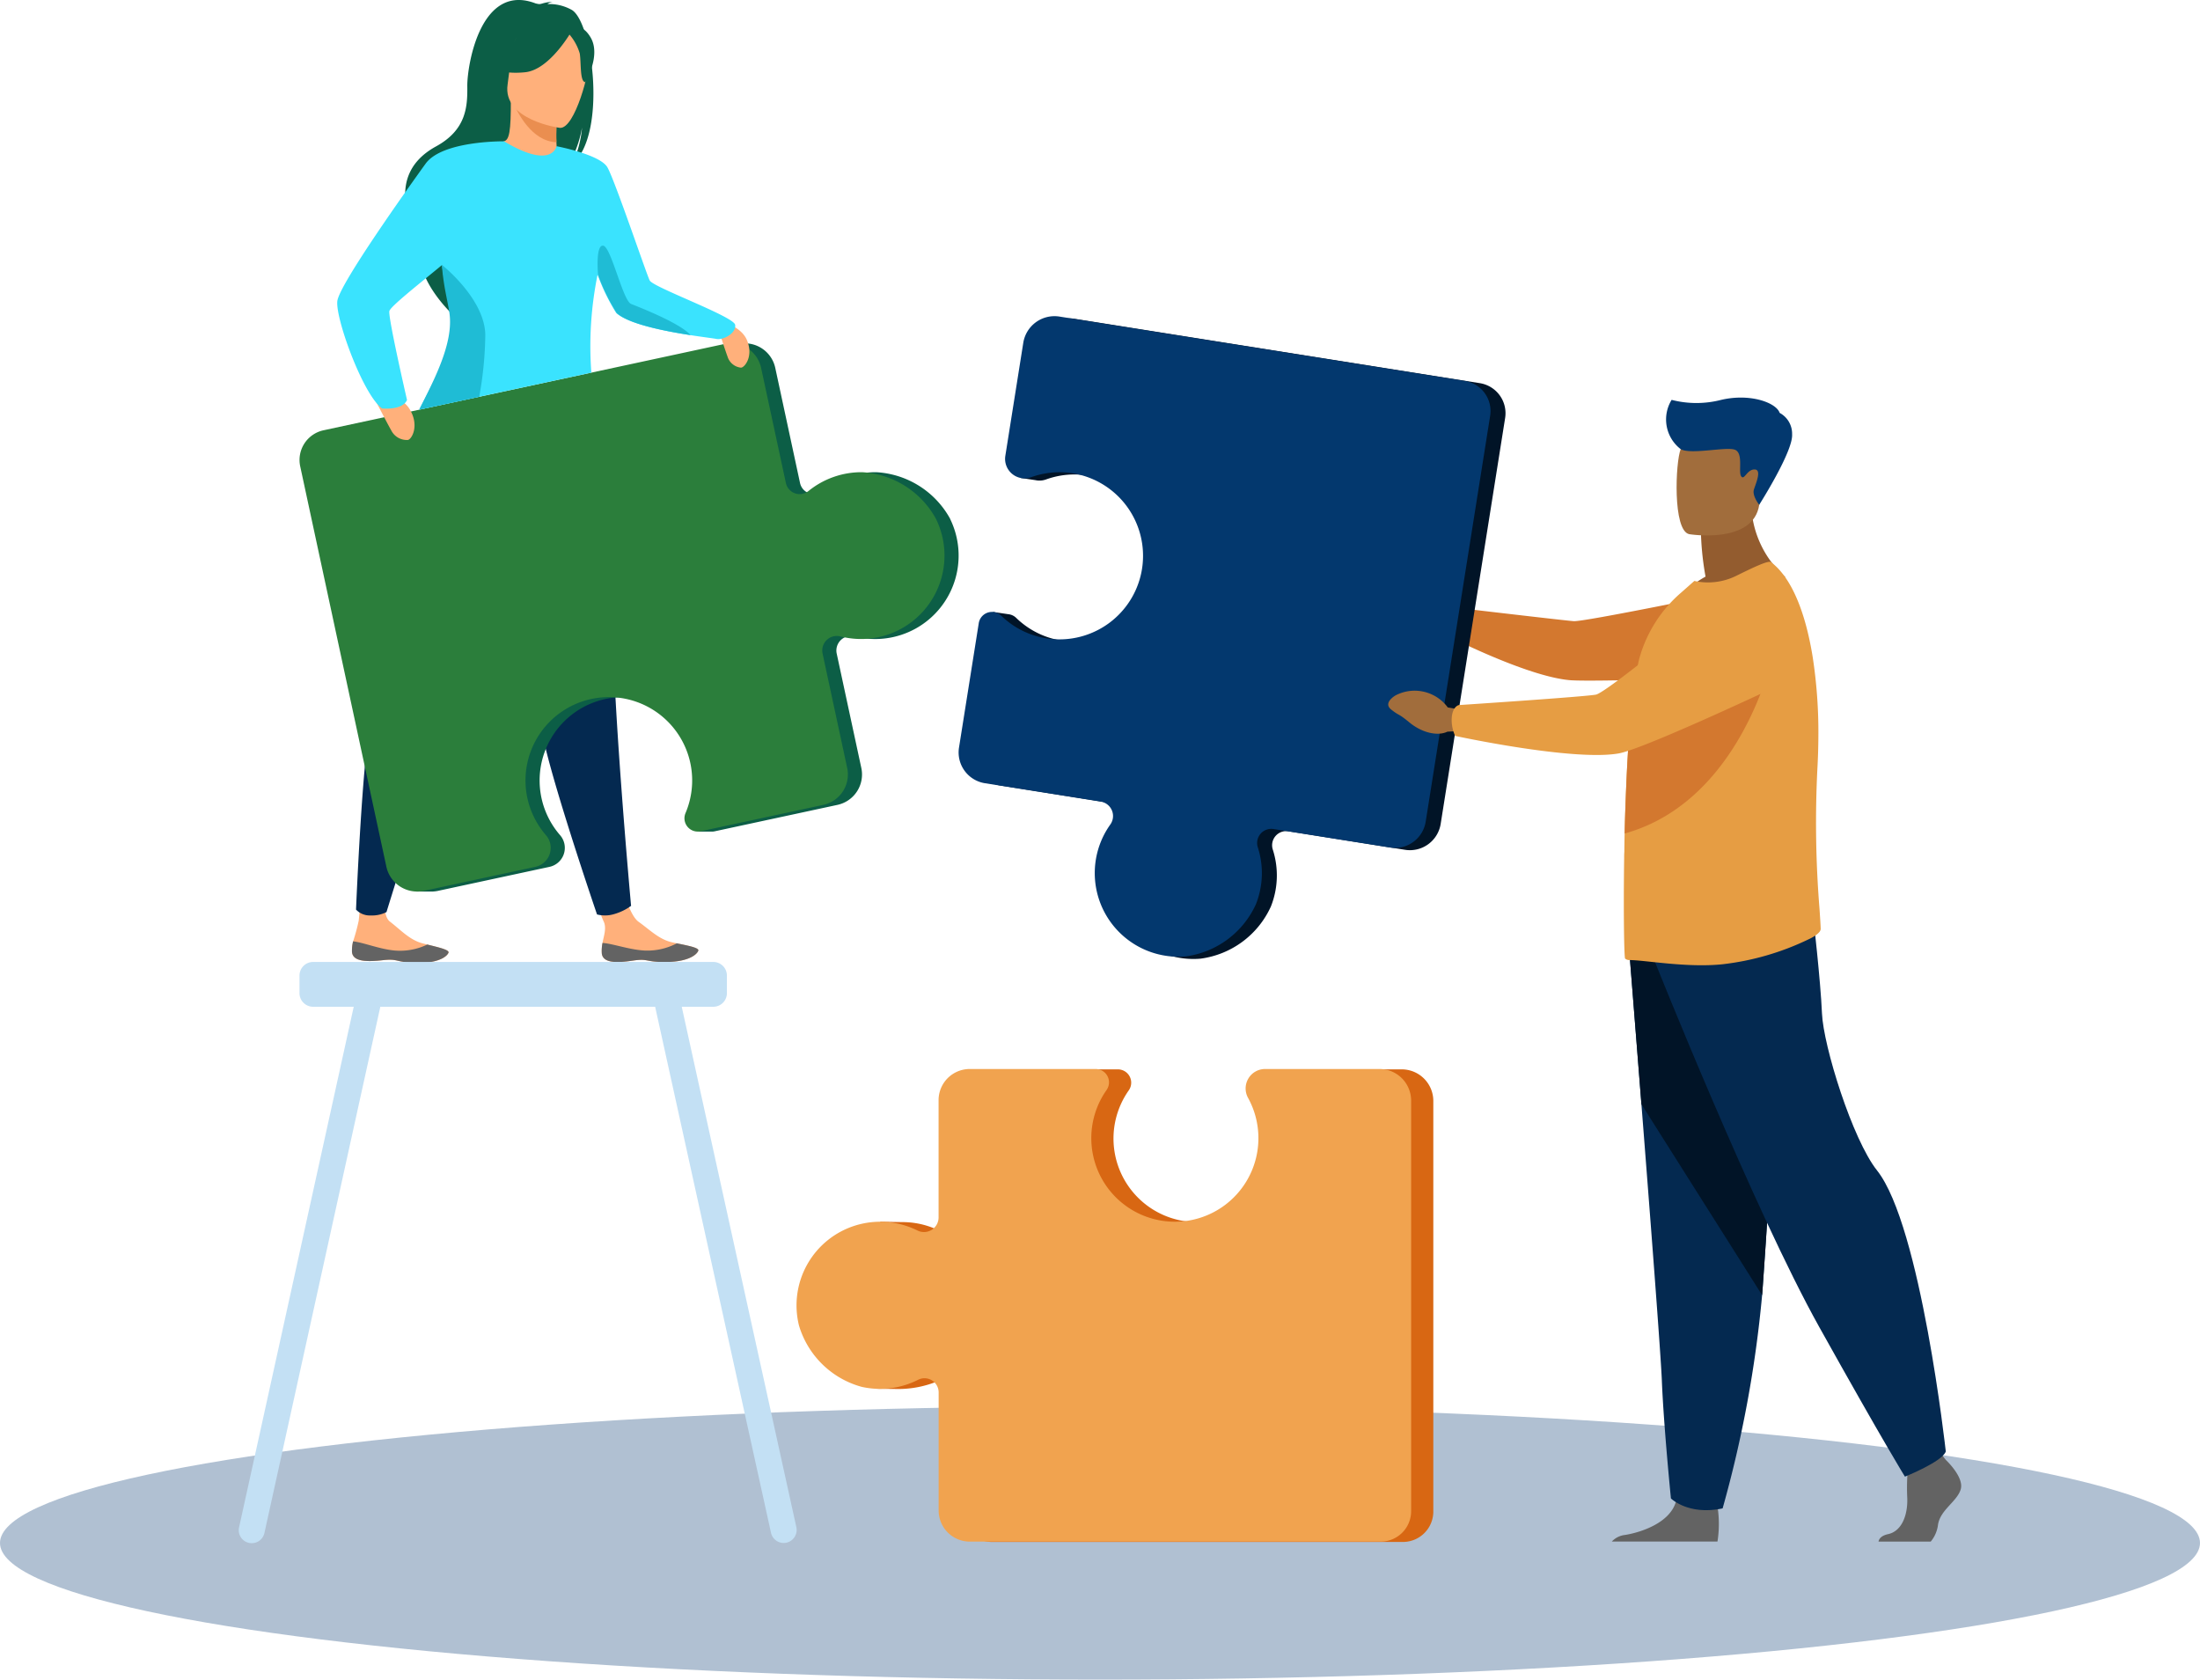 <svg xmlns="http://www.w3.org/2000/svg" width="290.765" height="221.978" viewBox="0 0 290.765 221.978">
  <g id="Grupo_877048" data-name="Grupo 877048" transform="translate(10206.53 9005.42)">
    <g id="Grupo_877047" data-name="Grupo 877047">
      <ellipse id="Floor" cx="145.382" cy="18.057" rx="145.382" ry="18.057" transform="translate(-10206.53 -8819.558)" fill="#b0c0d2"/>
      <g id="Grupo_875785" data-name="Grupo 875785" transform="translate(-12839.611 -9267.227)">
        <g id="Grupo_875777" data-name="Grupo 875777" transform="translate(2672.672 261.807)">
          <path id="Trazado_586768" data-name="Trazado 586768" d="M3429.322,1001.523c.142,1.321,2.011,1.273,4.124.957s1.567.239,4.538.182,3.962-1.073,4.092-1.5c.116-.381-1.325-.65-2.868-.972-.194-.04-.388-.082-.583-.124-1.74-.381-2.925-1.635-4.439-2.713-1.434-1.022-2.4-5.7-2.4-5.7l-4.224-.025s1.327,4.234,2.018,5.706c.406.866-.027,1.978-.163,2.812A5.206,5.206,0,0,0,3429.322,1001.523Z" transform="translate(-3389.375 -875.528)" fill="#ffb07b"/>
          <path id="Trazado_586769" data-name="Trazado 586769" d="M3442.664,1047.513c2.113-.317,1.567.239,4.538.182s3.962-1.073,4.092-1.5c.116-.381-1.325-.65-2.868-.972l-.017.029a8.328,8.328,0,0,1-4.332.925c-2-.133-4.062-.9-5.442-1a5.206,5.206,0,0,0-.095,1.383C3438.682,1047.877,3440.551,1047.829,3442.664,1047.513Z" transform="translate(-3398.593 -920.561)" fill="#636363"/>
          <path id="Trazado_586770" data-name="Trazado 586770" d="M3231.01,994.219c.092,1.326,1.961,1.349,4.085,1.112s1.557.3,4.528.352,4-.923,4.146-1.347c.13-.376-1.3-.7-2.829-1.079-.192-.047-.385-.1-.578-.146-1.724-.447-2.862-1.744-4.334-2.878-1.394-1.075-.247-5.534-.247-5.534l-3.2-1.514s-.441,4.6-.679,6.92a26.751,26.751,0,0,1-.739,2.736A5.2,5.2,0,0,0,3231.01,994.219Z" transform="translate(-3224.083 -868.433)" fill="#ffb07b"/>
          <path id="Trazado_586771" data-name="Trazado 586771" d="M3235.095,1046.375c2.124-.237,1.557.3,4.528.352s4-.923,4.146-1.347c.13-.376-1.3-.7-2.829-1.079l-.018.028a8.326,8.326,0,0,1-4.364.761c-1.994-.209-4.025-1.05-5.4-1.206a5.2,5.2,0,0,0-.147,1.378C3231.1,1046.589,3232.971,1046.612,3235.095,1046.375Z" transform="translate(-3224.083 -919.478)" fill="#636363"/>
          <path id="Trazado_586772" data-name="Trazado 586772" d="M3241.084,626.283s-.888,4.3-1.777,26.1a70.342,70.342,0,0,0-2.845,8.972c-1.2,4.935-2.04,25.528-2.04,25.528a2.488,2.488,0,0,0,1.925.774,4.189,4.189,0,0,0,2.1-.447s8.315-26.972,12.363-37.443,6.419-25.423,6.419-25.423Z" transform="translate(-3226.958 -566.671)" fill="#042950"/>
          <path id="Trazado_586773" data-name="Trazado 586773" d="M3339.171,608.932s.656,4.34,7.369,25.1a70.3,70.3,0,0,0,.438,9.4c.586,5.044,7.381,24.9,7.381,24.9a4.173,4.173,0,0,0,2.256-.044,7.125,7.125,0,0,0,2.245-1.089s-2.6-28.386-2.433-39.611-2.781-26.073-2.781-26.073Z" transform="translate(-3315.044 -547.48)" fill="#042950"/>
          <path id="Trazado_586774" data-name="Trazado 586774" d="M3297.315,263.138a6.084,6.084,0,0,0-3.257-.793,1.539,1.539,0,0,1,.71-.295,5.1,5.1,0,0,0-1.843.384c-7.679-3.408-9.486,8.059-9.456,10.746s-.1,5.77-4.134,7.977c-7.927,4.342-1.851,12.918-1.851,12.918-1.427,4.094,3.856,9.111,3.856,9.111-.09-2.174,9.891-16.027,15.272-19.187a15.085,15.085,0,0,0,2.024-5.338,14.26,14.26,0,0,1-1.312,4.856C3301.941,279.675,3300.1,264.913,3297.315,263.138Z" transform="translate(-3261.299 -261.807)" fill="#0c5e46"/>
          <path id="Trazado_586775" data-name="Trazado 586775" d="M3364.352,351.156c.027.012-2.518,1.333-4.432.81-1.8-.491-2.978-2.826-2.953-2.831.763-.152.983-1.2.967-5.7l.345.068,5.588,1.107.208.041s-.133,1.824-.137,3.543c0,.364,0,.722.018,1.057C3363.994,350.246,3364.1,351.04,3364.352,351.156Z" transform="translate(-3330.009 -330.448)" fill="#ffb07b"/>
          <path id="Trazado_586776" data-name="Trazado 586776" d="M3370.059,349.971c0,.364,0,.722.018,1.057-3.25-.131-5.125-3.848-5.832-5.479l5.742.839.208.041S3370.063,348.252,3370.059,349.971Z" transform="translate(-3336.13 -332.228)" fill="#ea8e50"/>
          <path id="Trazado_586777" data-name="Trazado 586777" d="M3350.043,276.931a17.037,17.037,0,0,1-2.108-4.982c-.291-1.64.544-7.717,6.651-6.842a8.3,8.3,0,0,1,3.441,1.3c1.326.9,3.24,2.829,1.1,8.132l-.556,1.792Z" transform="translate(-3322.373 -264.51)" fill="#0c5e46"/>
          <path id="Trazado_586778" data-name="Trazado 586778" d="M3367.033,297.339s-7.609-1.006-6.91-5.735.188-8.044,5.076-7.6,5.563,2.386,5.713,4.021S3369.03,297.479,3367.033,297.339Z" transform="translate(-3332.625 -280.439)" fill="#ffb07b"/>
          <path id="Trazado_586779" data-name="Trazado 586779" d="M3357.1,279.93s-2.9,5.237-6.217,5.582-4.568-.716-4.568-.716a9.132,9.132,0,0,0,3.75-4.9S3355.929,277.056,3357.1,279.93Z" transform="translate(-3321.055 -275.966)" fill="#0c5e46"/>
          <path id="Trazado_586780" data-name="Trazado 586780" d="M3410.455,285.276a6.78,6.78,0,0,1,1.567,2.73c.2,1.26,0,3.764.735,3.788,0,0,2.128-3.537.686-5.932C3411.913,283.323,3410.455,285.276,3410.455,285.276Z" transform="translate(-3374.989 -280.939)" fill="#0c5e46"/>
          <path id="Trazado_586781" data-name="Trazado 586781" d="M3283.384,570.262a11.887,11.887,0,0,0-9.773-6.181,11.1,11.1,0,0,0-7.081,2.477,1.864,1.864,0,0,1-3-1.06l-3.272-15.206a4.107,4.107,0,0,0-4.879-3.151l-52.957,11.4a4.012,4.012,0,0,0-3.078,4.767l11.385,52.9a4.162,4.162,0,0,0,2.811,3.093l-.7.2h2.056l.017,0a4.2,4.2,0,0,0,.761-.091l1.153-.248h0l13.591-2.925a2.565,2.565,0,0,0,1.4-4.189,11.014,11.014,0,1,1,18.448-2.92,1.752,1.752,0,0,0,.517,2.064l-.793.387h1.837a1.8,1.8,0,0,0,.424-.04l16.229-3.493a4.109,4.109,0,0,0,3.152-4.881l-3.253-15.112a1.924,1.924,0,0,1,2.36-2.268,11.025,11.025,0,0,0,12.638-15.514Z" transform="translate(-3197.386 -501.674)" fill="#0c5e46"/>
          <path id="Trazado_586782" data-name="Trazado 586782" d="M3261.855,564.081a11.1,11.1,0,0,0-7.081,2.477,1.864,1.864,0,0,1-3-1.06l-3.273-15.206a4.107,4.107,0,0,0-4.879-3.151l-52.957,11.4a4.012,4.012,0,0,0-3.078,4.767l11.385,52.9a4.166,4.166,0,0,0,4.949,3.2l14.744-3.173a2.565,2.565,0,0,0,1.4-4.189,11.014,11.014,0,1,1,18.448-2.92,1.757,1.757,0,0,0,1.984,2.41l16.229-3.493a4.109,4.109,0,0,0,3.152-4.881l-3.252-15.112a1.924,1.924,0,0,1,2.36-2.268,11.026,11.026,0,0,0,12.638-15.514A11.888,11.888,0,0,0,3261.855,564.081Z" transform="translate(-3187.5 -501.674)" fill="#2b7e3b"/>
          <path id="Trazado_586783" data-name="Trazado 586783" d="M3533.118,527.7s3.3.541,4.169,2.689-.343,3.6-.808,3.6a2.075,2.075,0,0,1-1.774-1.463C3534.287,531.408,3533.118,527.7,3533.118,527.7Z" transform="translate(-3478.14 -485.401)" fill="#ffb07b"/>
          <path id="Trazado_586784" data-name="Trazado 586784" d="M3247.248,587.954s3.708,0,5.042,2.187.275,4-.234,4.078a2.3,2.3,0,0,1-2.2-1.279C3249.2,591.8,3247.248,587.954,3247.248,587.954Z" transform="translate(-3237.744 -536.073)" fill="#ffb07b"/>
          <path id="Trazado_586785" data-name="Trazado 586785" d="M3268.927,405.311c-.329-.07-1.766-.239-3.594-.527-3.366-.528-8.06-1.458-9.635-2.911a26.242,26.242,0,0,1-2.452-5.052,47.182,47.182,0,0,0-.826,12.948l-22.754,4.9c1.951-3.944,4.971-8.835,4.4-12.793-.21-1.467-1.014-3.481-1.314-5.743-.025-.195-.047-.389-.064-.586-3.191,2.627-6.878,5.525-6.966,6.105-.147.971,2.337,11.729,2.337,11.729-.617,1.42-3.3,1.121-3.3,1.121-2.511-1.793-6.2-11.954-5.908-14.205s9.451-15.08,11.667-18.146c2.189-3.03,10.181-2.954,10.373-2.952h0c6.355,3.816,6.928.644,6.928.644s5.734,1.091,6.72,2.784,5.307,14.539,5.613,14.992c.64.946,11.086,4.731,11.273,5.827S3269.863,405.51,3268.927,405.311Z" transform="translate(-3213.856 -360.522)" fill="#3ae3fe"/>
          <path id="Trazado_586786" data-name="Trazado 586786" d="M3294.815,499.394l-7.934,1.7c1.975-3.933,4.573-8.832,4-12.765-.212-1.469-.689-3.206-.918-5.478-.022-.219-.06-.878-.06-.878s5.618,4.422,5.717,9.207A47.768,47.768,0,0,1,3294.815,499.394Z" transform="translate(-3271.072 -446.95)" fill="#1fbcd5"/>
          <path id="Trazado_586787" data-name="Trazado 586787" d="M3447.412,477.712c-3.407-.529-8.159-1.459-9.753-2.912a26.123,26.123,0,0,1-2.483-5.058s-.366-4,.68-3.854,2.587,7.251,3.685,7.7C3440.525,473.989,3445.963,476.076,3447.412,477.712Z" transform="translate(-3395.725 -433.42)" fill="#1fbcd5"/>
        </g>
        <g id="man" transform="translate(2759.779 303.588)">
          <g id="Grupo_875778" data-name="Grupo 875778" transform="translate(86.326 79.286)">
            <path id="Trazado_586788" data-name="Trazado 586788" d="M4510.25,1472.867c-.48,1.619-2.7,2.7-3,4.676a4.3,4.3,0,0,1-.963,2.231h-6.9c.069-.38.372-.79,1.27-.986,1.917-.419,2.64-2.744,2.521-4.9a28.013,28.013,0,0,1,.018-2.829c.061-1.236.162-2.207.162-2.207l4.076-.958.429.55.411.528S4510.729,1471.249,4510.25,1472.867Z" transform="translate(-4464.134 -1397.105)" fill="#636363"/>
            <path id="Trazado_586789" data-name="Trazado 586789" d="M4291.742,1507.7h-13.968a2.8,2.8,0,0,1,1.76-.876c2.15-.349,5.872-1.6,6.7-4.344q.041-.132.071-.271c.659-2.937,5.455.9,5.455.9s.015.118.037.318A14.973,14.973,0,0,1,4291.742,1507.7Z" transform="translate(-4277.774 -1425.034)" fill="#636363"/>
            <path id="Trazado_586790" data-name="Trazado 586790" d="M4292.429,1046.754s.728,9.086,1.584,20.008c1.164,14.837,2.562,33.061,2.7,36.514.239,5.995,1.2,15.585,1.2,15.585s2.276,2.278,6.833,1.318a156.909,156.909,0,0,0,5.22-28.174c.018-.238.036-.477.054-.716,1.079-14.745,2.756-45.794,2.756-45.794Z" transform="translate(-4290.098 -1041.899)" fill="#042950"/>
            <path id="Trazado_586791" data-name="Trazado 586791" d="M4292.429,1046.754s.728,9.086,1.584,20.008L4309.967,1092c.018-.238.036-.477.054-.716,1.079-14.745,2.756-45.794,2.756-45.794Z" transform="translate(-4290.098 -1041.899)" fill="#011427"/>
            <path id="Trazado_586792" data-name="Trazado 586792" d="M4313.337,1028.821s13.127,32.906,21.758,48.371,11.328,19.78,11.328,19.78,4.945-1.978,5.4-3.327c0,0-3.3-29.854-9.081-37.132-3.266-4.113-7.1-16.453-7.283-20.769s-1.168-12.857-1.168-12.857Z" transform="translate(-4307.68 -1022.887)" fill="#042950"/>
          </g>
          <path id="Trazado_586793" data-name="Trazado 586793" d="M4337.343,683.484a38.485,38.485,0,0,1-.6-5.489l6.66-5.367a13.356,13.356,0,0,0,4.482,10.929s-8.875,4.369-14.005,2.751A12.279,12.279,0,0,1,4337.343,683.484Z" transform="translate(-4238.627 -649.059)" fill="#935c2f"/>
          <path id="Trazado_586794" data-name="Trazado 586794" d="M4333.277,631.5s8.473,1.407,9.268-3.882,2.425-8.671-2.952-9.793-6.733.738-7.428,2.439S4331.093,631,4333.277,631.5Z" transform="translate(-4236.731 -602.688)" fill="#a16d3c"/>
          <g id="Grupo_875779" data-name="Grupo 875779" transform="translate(58.04 36.478)">
            <path id="Trazado_586795" data-name="Trazado 586795" d="M4108.7,758.036l-1.8-1.117a4.56,4.56,0,0,0-6.091-1.257s-1.522.97-.5,1.783.747.353,2.162,1.53,3.246,1.6,4.426.948l1.514-.143Z" transform="translate(-4099.952 -754.794)" fill="#a16d3c"/>
            <path id="Trazado_586796" data-name="Trazado 586796" d="M4140.451,757.368c.464-1.454.686-1.582.686-1.582s14.588,1.724,15.963,1.825,20.474-3.833,20.474-3.833l9.018,10.951s-26.588,1-30.068.677c-5.75-.539-16.177-5.893-16.177-5.893A4.249,4.249,0,0,1,4140.451,757.368Z" transform="translate(-4133.845 -753.778)" fill="#d3782f"/>
          </g>
          <path id="Trazado_586797" data-name="Trazado 586797" d="M4313.811,777.012c.026.565-1.139,1.186-1.645,1.413a35.415,35.415,0,0,1-11.361,3.279c-4.753.488-10.37-.581-12.3-.556a.826.826,0,0,1-.54-.2c-.128-.1-.231-5.909-.128-13.229,0-.283,0-.592.025-.875v-.1c.007-.762.02-1.537.036-2.319.047-2.139.128-4.336.221-6.518.14-3.218.331-6.38.6-9.182a53.113,53.113,0,0,1,1.075-7.257,17.707,17.707,0,0,1,5.548-8.863l1.771-1.565a8.407,8.407,0,0,0,5.523-.668c2.029-1,4.239-2.081,4.6-1.824,2.739,2.047,4.583,6.694,5.527,12.6a65.247,65.247,0,0,1,.743,10.419c-.006,1.419-.05,2.859-.131,4.312a141.724,141.724,0,0,0,.281,18.493C4313.731,775.495,4313.793,776.393,4313.811,777.012Z" transform="translate(-4199.877 -696.045)" fill="#e69d43"/>
          <path id="Trazado_586798" data-name="Trazado 586798" d="M3814.452,534.9l-53.583-8.51a4.177,4.177,0,0,0-4.781,3.47l-2.372,14.935a17.583,17.583,0,0,0,.065,2.636l1.932.287a2.48,2.48,0,0,0,.334.05h0a2.554,2.554,0,0,0,1.078-.147,11.043,11.043,0,1,1-3.95,18.306,1.741,1.741,0,0,0-1.045-.493h0l-2.021-.3-2.517,18.218a4.119,4.119,0,0,0,3.422,4.714l15.307,2.431a1.929,1.929,0,0,1,1.266,3.028,11.055,11.055,0,0,0,9.93,17.434,11.918,11.918,0,0,0,9.317-6.9,11.132,11.132,0,0,0,.249-7.518,1.869,1.869,0,0,1,2.076-2.417l15.4,2.446a4.117,4.117,0,0,0,4.712-3.421l8.519-53.642A4.023,4.023,0,0,0,3814.452,534.9Z" transform="translate(-3745.561 -526.042)" fill="#011427"/>
          <path id="Trazado_586799" data-name="Trazado 586799" d="M4307.977,806.952s-4.107,19.167-19.528,23.437c.047-2.139.128-4.336.221-6.518.139-3.218.331-6.38.595-9.182a5.384,5.384,0,0,1,.77-.331C4295.269,812.633,4307.977,806.952,4307.977,806.952Z" transform="translate(-4200.424 -762.015)" fill="#d3782f"/>
          <path id="Trazado_586800" data-name="Trazado 586800" d="M3774.382,602.179a11.127,11.127,0,0,0,.249-7.518,1.87,1.87,0,0,1,2.076-2.417l15.4,2.446a4.117,4.117,0,0,0,4.712-3.421l8.52-53.642a4.023,4.023,0,0,0-3.342-4.6l-53.583-8.51a4.177,4.177,0,0,0-4.78,3.47l-2.372,14.935a2.572,2.572,0,0,0,3.41,2.826,11.043,11.043,0,1,1-3.95,18.306,1.762,1.762,0,0,0-2.972.983l-2.611,16.439a4.119,4.119,0,0,0,3.422,4.714l15.307,2.431a1.929,1.929,0,0,1,1.267,3.028,11.055,11.055,0,0,0,9.929,17.434A11.918,11.918,0,0,0,3774.382,602.179Z" transform="translate(-3735.089 -524.461)" fill="#03386e"/>
          <g id="Grupo_875780" data-name="Grupo 875780" transform="translate(56.777 35.346)">
            <path id="Trazado_586801" data-name="Trazado 586801" d="M4102.083,838.2l-2.2-.364a5.44,5.44,0,0,0-6.889-1.6s-1.736.971-.588,1.88.843.408,2.433,1.722,3.66,1.839,5.005,1.2l1.718-.089Z" transform="translate(-4092.011 -821.468)" fill="#a16d3c"/>
            <path id="Trazado_586802" data-name="Trazado 586802" d="M4144.725,764.511c.071-1.621.935-1.794.935-1.794s16.688-1.1,18.128-1.383,14.732-11.292,14.732-11.292,5.14-4.62,8.742-3.061a7.056,7.056,0,0,1,4.267,6.485,7.141,7.141,0,0,1-4.123,6.909c-5.97,2.788-17.908,8.261-20.627,8.733-6.051,1.051-21.6-2.318-21.6-2.318A5.109,5.109,0,0,1,4144.725,764.511Z" transform="translate(-4136.336 -746.66)" fill="#e69d43"/>
          </g>
          <path id="Trazado_586803" data-name="Trazado 586803" d="M4324.692,598.95a4.944,4.944,0,0,1-1.2-6.512,13.1,13.1,0,0,0,6.548,0c3.843-.9,7.282.374,7.73,1.719a3.126,3.126,0,0,1,1.645,2.841c.149,2.243-4.348,9.307-4.348,9.307s-.96-1.2-.7-2.018,1.084-2.654.075-2.654-1.346,1.5-1.757.9.336-3.1-.859-3.514S4326.038,599.706,4324.692,598.95Z" transform="translate(-4229.258 -581.372)" fill="#03386e"/>
        </g>
        <path id="Trazado_586804" data-name="Trazado 586804" d="M3210.713,1135.743l-15.147-68.772h4.17a1.8,1.8,0,0,0,1.8-1.8v-2.323a1.8,1.8,0,0,0-1.8-1.8h-52.89a1.8,1.8,0,0,0-1.8,1.8v2.323a1.8,1.8,0,0,0,1.8,1.8h5.367l-15.147,68.772a1.717,1.717,0,1,0,3.352.743l15.311-69.515h36.322l15.311,69.515a1.721,1.721,0,0,0,2.046,1.31h0A1.726,1.726,0,0,0,3210.713,1135.743Z" transform="translate(-472.382 -672.11)" fill="#c3e0f4"/>
        <g id="Grupo_875781" data-name="Grupo 875781" transform="translate(2738.371 403.086)">
          <path id="Trazado_586805" data-name="Trazado 586805" d="M3736.658,1150.247h-15.122a2.572,2.572,0,0,0-2.256,3.811c.914,1.654-2.3,15.984-9.075,16.358a11.043,11.043,0,0,1-9.624-17.388,1.762,1.762,0,0,0-1.437-2.781H3682.5a4.119,4.119,0,0,0-4.119,4.119s-1.509,17.865-2.792,17.224a10.982,10.982,0,0,0-4.353-1.143h-.014c-.186-.009-.373-.015-.561-.015s-2.929-.047-2.929-.047l-.415,22.077,2.379.025a13.762,13.762,0,0,0,5.973-1.169,1.869,1.869,0,0,1,2.712,1.671v15.6a4.117,4.117,0,0,0,4.117,4.117h54.314a4.023,4.023,0,0,0,4.023-4.023v-54.255A4.177,4.177,0,0,0,3736.658,1150.247Z" transform="translate(-3656.689 -1150.2)" fill="#d86713"/>
          <path id="Trazado_586806" data-name="Trazado 586806" d="M3609.1,1191.958a11.132,11.132,0,0,0,7.464-.934,1.869,1.869,0,0,1,2.713,1.671v15.6a4.118,4.118,0,0,0,4.118,4.118H3677.7a4.023,4.023,0,0,0,4.023-4.023V1154.13a4.177,4.177,0,0,0-4.177-4.177h-15.122a2.572,2.572,0,0,0-2.256,3.811,11.043,11.043,0,1,1-18.7-1.03,1.762,1.762,0,0,0-1.437-2.781h-16.644a4.119,4.119,0,0,0-4.119,4.119v15.5a1.929,1.929,0,0,1-2.792,1.725,11.055,11.055,0,0,0-15.661,12.541A11.919,11.919,0,0,0,3609.1,1191.958Z" transform="translate(-3600.51 -1149.953)" fill="#f1a34f"/>
        </g>
      </g>
    </g>
  </g>
</svg>
